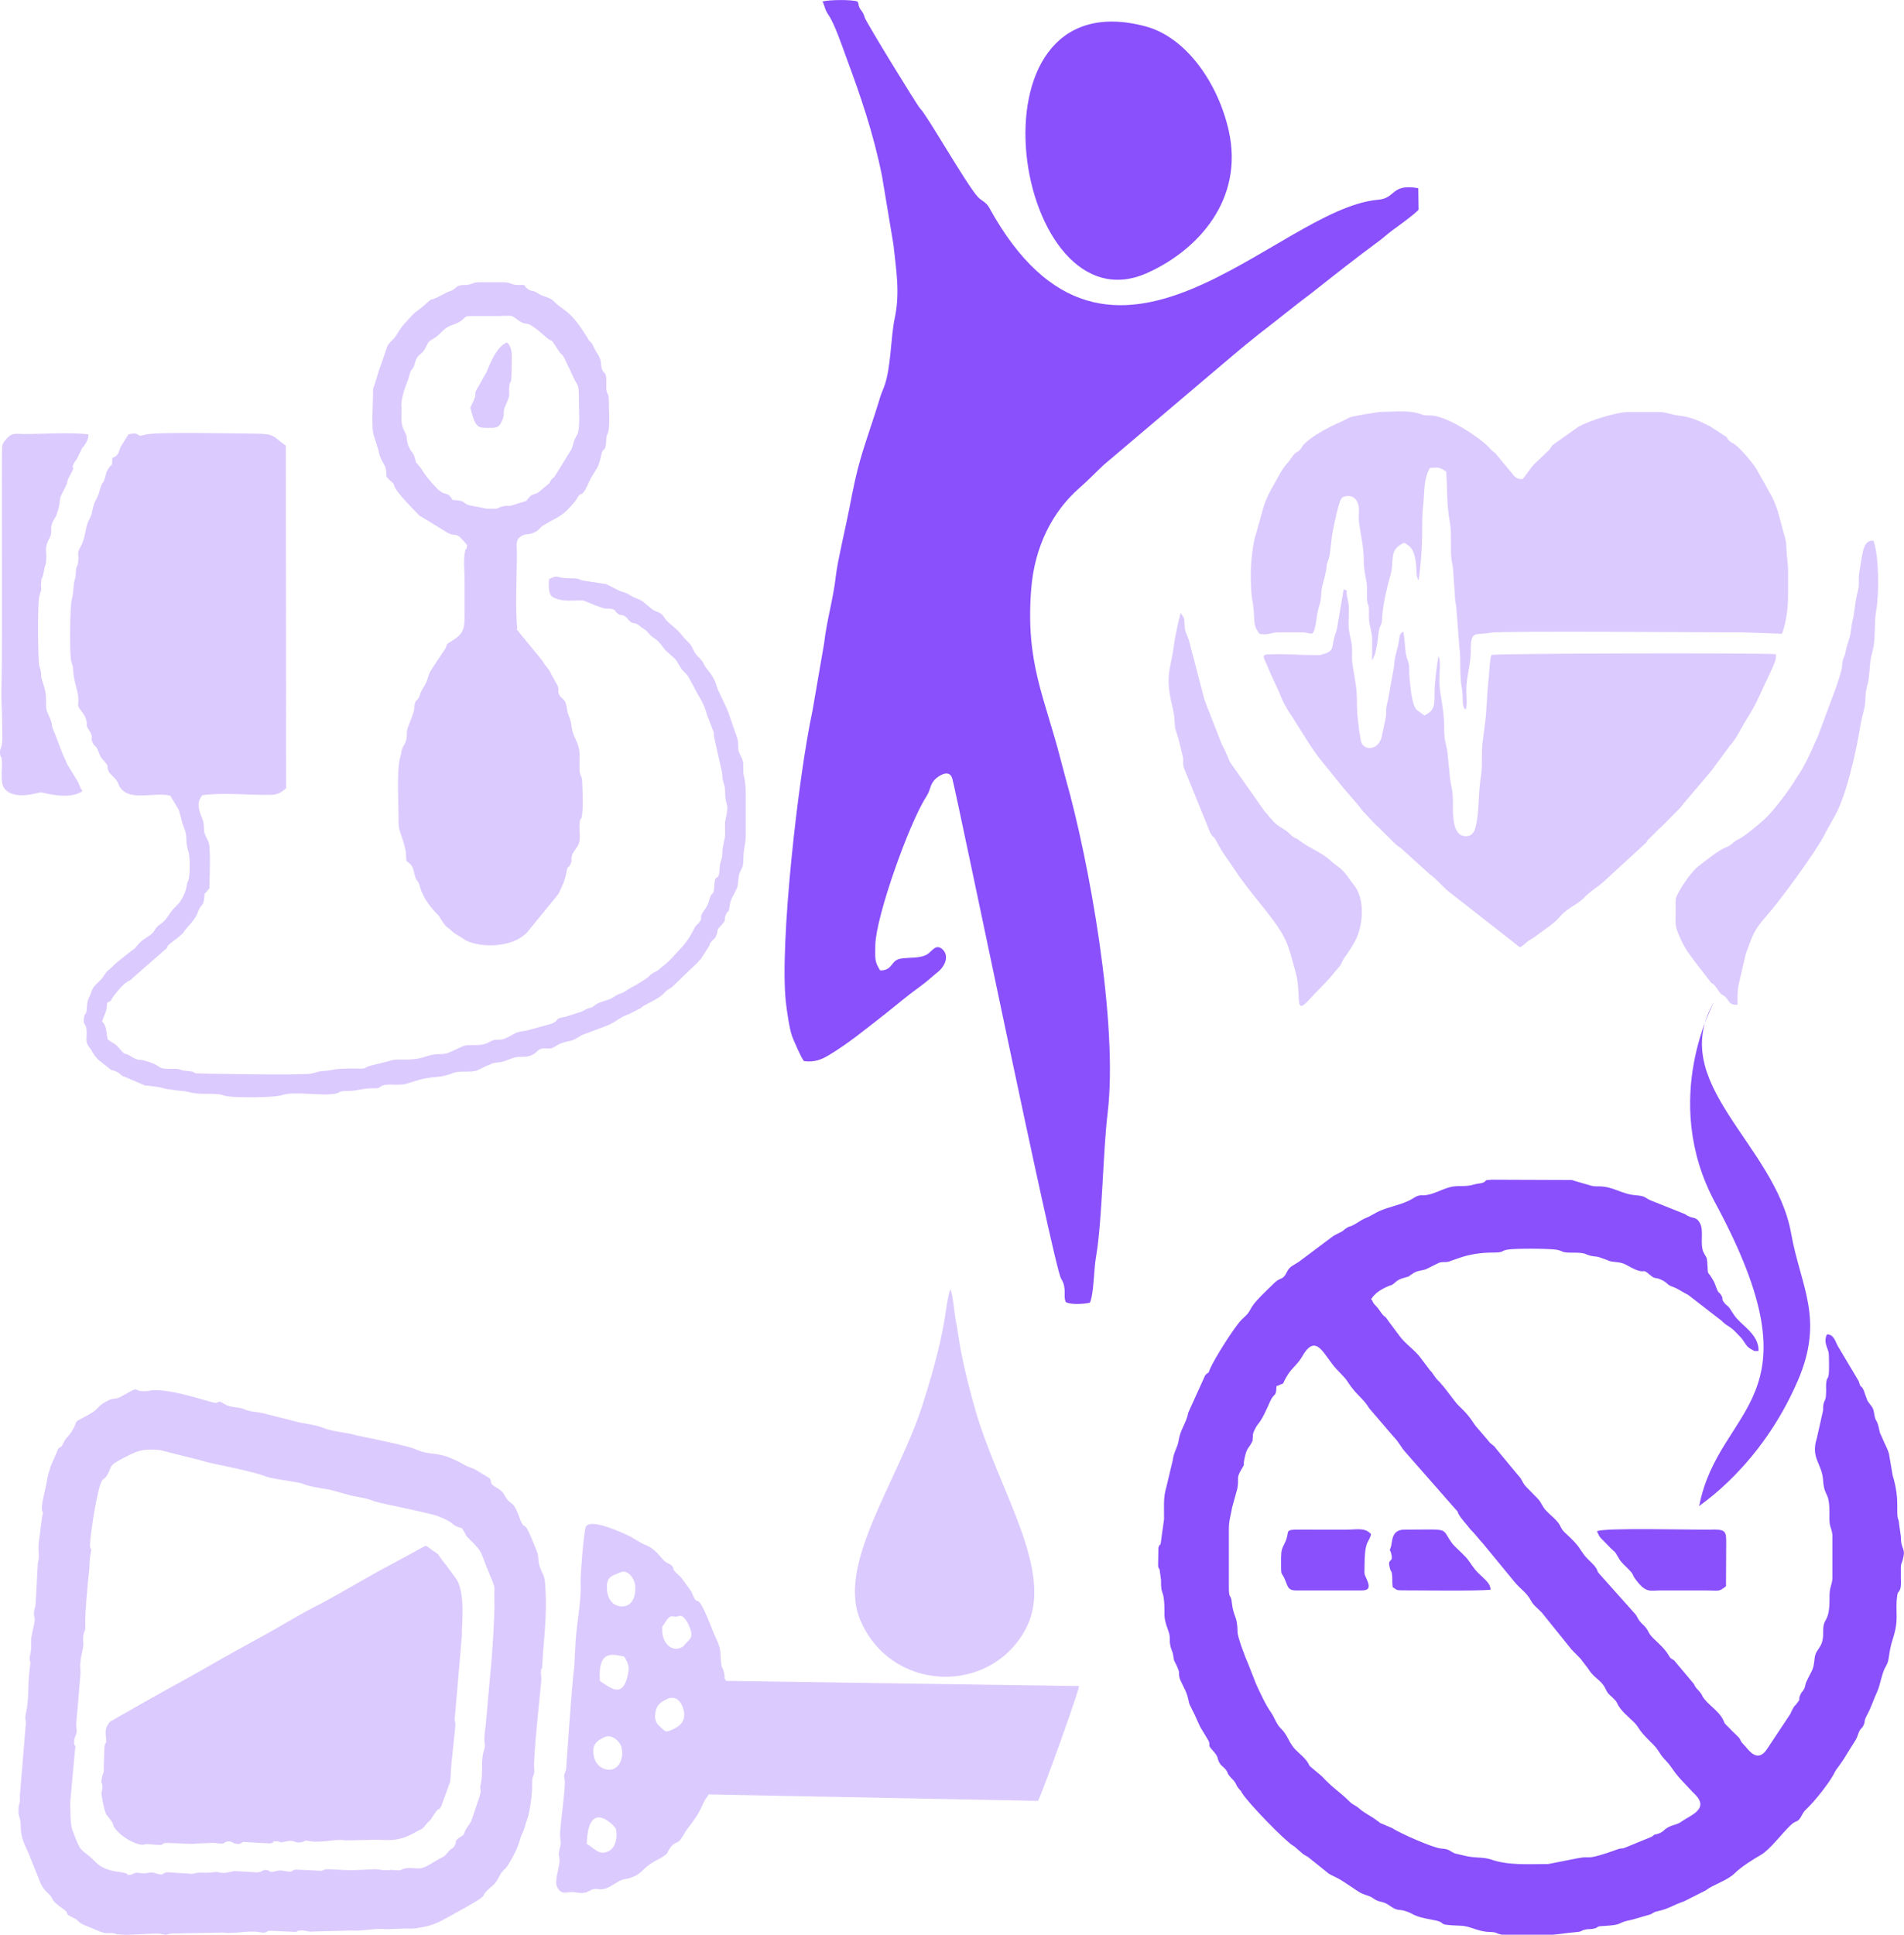 <?xml version="1.0" encoding="UTF-8"?>
<!DOCTYPE svg PUBLIC "-//W3C//DTD SVG 1.1//EN" "http://www.w3.org/Graphics/SVG/1.1/DTD/svg11.dtd">
<!-- Creator: CorelDRAW X6 -->
<svg xmlns="http://www.w3.org/2000/svg" xml:space="preserve" width="196.88mm" height="200mm" version="1.1" style="shape-rendering:geometricPrecision; text-rendering:geometricPrecision; image-rendering:optimizeQuality; fill-rule:evenodd; clip-rule:evenodd"
viewBox="0 0 19479 19788"
 xmlns:xlink="http://www.w3.org/1999/xlink">
 <defs>
  <style type="text/css">
   <![CDATA[
    .fil0 {fill:#8950FC}
    .fil1 {fill:#8950FC;fill-opacity:0.302}
   ]]>
  </style>
 </defs>
 <g id="Layer_x0020_1">
  <path class="fil0" d="M17384 15402c206,-1049 1269,-1052 164,-3099 -575,-1065 -5,-2066 -9,-2058 -499,833 623,1457 785,2368 98,550 344,869 69,1508 -382,885 -1005,1270 -1008,1283l0 -2zm-3136 831c41,25 31,33 92,33 190,0 761,8 910,-6 -3,-64 -47,-94 -125,-170 -56,-54 -78,-105 -126,-161 -45,-49 -117,-110 -142,-143 -122,-167 -3,-141 -489,-141 -134,0 -122,118 -136,168 -22,78 -16,14 0,73 30,114 -45,35 -12,156 16,56 16,5 23,81 3,38 -2,67 5,108l0 2zm-1142 -310c0,243 -2,121 48,253 25,67 34,91 108,91l667 0c73,0 90,-27 59,-102 -36,-83 -28,-46 -28,-156 2,-265 45,-223 67,-318 -65,-70 -137,-46 -254,-46 -104,0 -209,0 -312,0 -391,0 -235,-17 -323,149 -22,43 -31,67 -31,127l-2 2zm4399 -278c-210,3 -1102,-22 -1167,17 36,81 26,51 115,146 87,94 47,25 111,134 28,49 76,83 115,127 39,43 17,35 50,79 108,149 150,119 251,119l483 0c129,0 117,17 195,-43l2 -434c2,-132 -6,-148 -153,-146l-2 0zm-3477 -2357c62,-103 209,-145 212,-146 41,-25 41,-45 106,-67 104,-33 31,0 115,-54 42,-27 78,-22 131,-41l114 -57c56,-30 78,0 143,-29l83 -29c103,-35 212,-54 348,-54 112,0 70,-17 142,-30 81,-14 450,-11 508,2 64,13 41,29 143,29 173,-2 129,19 217,35 41,8 33,0 75,13l84 30c3,2 6,3 9,5 51,19 114,6 176,40 28,14 87,49 115,57 89,29 53,-19 128,45 64,54 47,19 118,52 64,29 56,48 104,67 76,27 94,49 173,89l338 261c50,49 44,37 98,75 30,21 61,57 87,83 59,56 59,105 123,137 47,24 11,16 73,17 5,-140 -120,-230 -187,-296 -61,-59 -65,-76 -106,-138 -20,-30 -36,-32 -56,-57 -42,-56 -2,-27 -34,-81 -23,-40 -20,0 -50,-79 -11,-29 -16,-48 -36,-81 -61,-105 -45,-22 -55,-168 -5,-64 -5,-46 -34,-100 -48,-86 3,-226 -41,-307 -42,-79 -84,-38 -151,-92l-338 -135c-86,-33 -53,-49 -167,-59 -151,-11 -229,-92 -383,-91 -75,2 -83,-13 -145,-27l-128 -38 -821 -3c-90,5 -41,10 -81,27 -37,16 -48,8 -94,21 -89,27 -134,10 -220,22 -89,14 -184,75 -271,87 -51,8 -50,-6 -100,13 -12,5 -62,37 -72,41 -104,52 -243,72 -344,127 -23,13 -53,30 -73,40 -30,14 -61,25 -87,43 -134,86 -89,37 -150,79 -37,27 -12,17 -70,46 -33,16 -51,24 -81,48l-327 245c-67,45 -92,43 -125,108 -42,86 -61,45 -129,111 -56,56 -192,180 -229,245 -42,76 -42,70 -101,126 -69,65 -284,405 -327,509 -26,64 2,11 -48,62l-171 377c-8,22 -6,25 -12,46 -30,95 -73,141 -90,251 -9,60 -51,118 -58,191l-67 281c-33,106 -22,207 -23,327l-30 215c-8,78 -12,17 -28,79l-3 181c12,68 -3,-10 16,43l14 103c-2,143 19,103 30,202 16,157 -17,156 44,316 33,87 -3,103 37,205l8 21c2,3 2,8 3,13l11 64c2,6 34,67 37,78 26,62 6,43 19,99 6,32 59,121 75,170 30,94 6,67 59,168 30,56 50,110 78,167l86 143c23,57 -16,32 37,92 83,91 36,76 83,146 12,17 45,40 58,59 26,37 6,29 44,72 22,27 33,29 51,60 12,19 8,19 20,38 14,22 17,22 26,33 22,27 5,3 23,33 56,95 439,491 524,540 3,2 6,3 9,5l90 78c36,27 31,13 69,45l198 159c58,32 84,37 150,81l146 97c58,40 114,40 156,72 64,48 94,21 168,75 89,64 89,29 173,59 86,30 59,49 266,86 176,32 3,51 285,60 106,3 171,60 298,64 79,2 59,13 114,25 53,13 -25,-2 26,5 14,2 42,2 58,2l355 0c132,0 209,-21 327,-30 76,-6 47,-14 92,-25 41,-10 61,-2 103,-13 50,-14 5,-21 89,-25 226,-13 114,-30 296,-65l187 -54c42,-22 36,-25 75,-33 117,-25 159,-65 265,-99l226 -114c70,-57 220,-99 296,-175 61,-62 192,-145 268,-188 90,-51 218,-223 302,-302 67,-64 69,-13 120,-110 19,-35 25,-38 51,-64 81,-79 212,-242 271,-348 2,-3 3,-6 5,-10 2,-3 3,-6 5,-10 2,-3 3,-6 5,-10 19,-33 56,-68 131,-196l78 -124c25,-45 17,-41 34,-81 20,-45 30,-33 47,-70 22,-48 0,-38 33,-99 51,-95 62,-148 104,-238 37,-79 48,-196 92,-267 42,-68 20,-121 70,-277 69,-213 22,-262 45,-440 6,-51 14,-30 28,-65 2,-3 3,-6 5,-11 9,-35 6,-76 5,-113 -3,-192 5,-105 28,-221 16,-76 -30,-81 -28,-199l-23 -165c-36,-76 20,-196 -61,-461l-34 -199c-3,-48 -53,-132 -72,-183l-9 -21c-2,-3 -3,-6 -5,-10 -12,-30 -6,-2 -14,-38 -31,-156 -37,-64 -58,-196 -9,-56 -34,-65 -67,-119l-30 -83c-2,-3 -2,-8 -3,-11 -2,-3 -3,-8 -5,-11 -31,-67 -25,-5 -51,-94l-215 -361c-28,-56 -42,-116 -109,-116 -39,78 8,138 17,186 5,25 5,189 2,216 -11,72 -17,25 -26,89 -5,30 0,68 -2,100 0,116 -33,67 -31,188l-64 284c-64,202 51,256 64,424 14,202 70,92 65,377 -2,114 20,99 31,188l0 448c-9,79 -31,84 -30,189 3,283 -69,188 -65,362 3,162 -76,157 -87,261 -14,129 -22,108 -81,234 -22,45 -8,45 -30,86 -17,32 -23,19 -39,62 -22,60 16,19 -34,83 -28,37 -22,16 -47,67 -8,16 -14,30 -19,40l-235 354c-94,146 -181,25 -218,-17l-42 -46c-25,-38 -8,-29 -47,-68 -22,-22 -33,-32 -51,-49 -19,-21 -37,-38 -58,-59 -34,-37 -12,-10 -37,-60 -50,-97 -161,-154 -209,-237 -17,-30 3,-3 -22,-37 -11,-14 -11,-13 -26,-30 -34,-38 -19,-21 -41,-60l-203 -242c-44,-27 -31,-13 -58,-56 -39,-64 -94,-111 -150,-165 -65,-64 -41,-68 -90,-124 -22,-24 -37,-33 -56,-59 -26,-35 -20,-43 -44,-70l-358 -401c-44,-49 -11,-22 -44,-72 -22,-35 -67,-70 -104,-111 -65,-78 -51,-100 -198,-234 -69,-62 -44,-72 -97,-132 -42,-46 -76,-70 -109,-106 -44,-46 -45,-81 -89,-126 -42,-43 -69,-70 -106,-108 -55,-54 -39,-73 -97,-134l-221 -267c-26,-41 -50,-38 -78,-79l-106 -124c-59,-62 -59,-106 -196,-234 -47,-43 -145,-197 -226,-273l-25 -33c-22,-32 -22,-35 -44,-57l-92 -122c-56,-81 -159,-146 -218,-227l-117 -157c-51,-78 -25,-11 -97,-118 -26,-38 -55,-51 -67,-91l-12 -11zm-960 887c92,-43 37,3 94,-94 53,-92 109,-118 162,-210 146,-254 223,2 352,135 134,138 84,97 162,197 62,79 117,113 171,202l245 286c65,68 73,103 118,154l516 588c41,43 14,13 34,52 31,56 84,106 120,156l41 43c34,38 47,59 86,100l330 401c67,78 120,103 167,192 26,51 94,92 129,143l282 350c31,32 61,62 92,94l81 106c50,87 129,113 168,189 37,72 25,52 81,105 58,54 34,52 78,110 61,79 143,132 175,183 72,118 161,167 212,248 58,91 51,67 114,143 36,45 56,92 168,205 26,27 58,65 92,97 157,153 -48,218 -134,280 -42,32 -76,29 -131,56 -61,32 -47,46 -103,67 -76,27 -9,-13 -70,32l-263 108c-51,21 -20,6 -72,16l-123 43c-234,76 -151,25 -302,54l-299 59c-189,0 -405,17 -583,-45 -87,-30 -171,-13 -274,-40l-103 -24c-59,-29 -59,-45 -134,-49 -87,-6 -425,-157 -506,-210l-120 -51c-2,-2 -23,-19 -33,-25 -62,-48 -123,-72 -179,-121 -45,-41 -58,-30 -108,-79 -97,-97 -164,-130 -277,-253l-125 -105c-8,-11 -8,-16 -14,-27 -36,-60 -86,-94 -132,-141 -67,-68 -79,-149 -146,-213 -51,-49 -67,-116 -104,-168 -56,-78 -112,-202 -153,-291l-78 -199c-30,-65 -111,-280 -111,-332 -2,-173 -42,-146 -59,-304 -9,-86 -30,-30 -30,-146l0 -607c0,-86 20,-134 33,-215l53 -192c22,-116 -16,-103 44,-202 42,-72 12,-16 28,-99 26,-130 45,-110 75,-172 20,-41 5,3 11,-48 3,-25 -2,-21 6,-51 5,-17 28,-65 44,-84 50,-59 92,-157 126,-234 47,-105 64,-38 67,-162l11 -2z"/>
  <path class="fil1" d="M4811 4167c52,207 75,208 177,210 86,0 115,3 149,-75 1,-3 3,-6 4,-9 23,-61 4,-58 19,-117l22 -52c1,-3 3,-6 4,-9 1,-3 3,-6 4,-9 33,-79 14,-66 19,-141 10,-124 25,46 26,-245 0,-63 14,-160 -47,-217 -118,36 -200,286 -210,302l-71 126c-100,166 16,18 -96,239l-1 -3zm-3966 3926c-22,-30 -33,-63 -48,-97l-110 -180c-21,-48 -21,-54 -45,-100l-81 -213c-63,-139 4,-48 -73,-208 -38,-78 8,-138 -43,-292 -1,-3 -3,-7 -3,-10 -45,-132 3,-40 -41,-189 -11,-36 -22,-638 4,-717 32,-96 8,-54 16,-135 5,-63 12,-22 25,-96 18,-100 23,-60 27,-135 4,-96 -19,-111 25,-202 15,-31 15,-24 21,-48 16,-69 -15,-70 32,-156l10 -16c18,-34 5,-1 21,-45 52,-154 5,-120 64,-229 67,-123 30,-96 62,-148 84,-142 -1,-61 59,-156 21,-31 10,-6 30,-49 81,-169 26,-51 77,-133 18,-28 33,-63 30,-96 -178,-24 -467,-3 -658,-4 -69,0 -110,-13 -154,24 -26,22 -64,63 -70,99 -8,54 5,2088 -7,2480 -4,120 7,235 7,355 0,58 3,121 1,178 -3,87 -33,82 -22,142 10,46 16,13 19,75 3,51 -16,204 15,257 89,151 362,54 384,55 19,1 288,85 426,-13l-1 2zm4447 -1663c-23,-205 -3,-555 -4,-777 0,-76 -16,-127 36,-163 58,-40 75,-15 137,-42 69,-31 48,-46 103,-78 160,-93 192,-87 318,-241 21,-25 27,-45 36,-55 36,-40 19,-3 52,-39 26,-28 56,-114 82,-157 63,-105 71,-94 101,-231 18,-84 41,-6 49,-138 4,-76 3,-36 16,-78 1,-3 3,-6 4,-10l7 -36c10,-88 0,-184 0,-274 0,-105 -15,-55 -25,-124 -5,-39 4,-96 -3,-133 -11,-57 -32,-36 -45,-87 -14,-51 0,-60 -23,-112 -22,-51 -16,-13 -69,-126 -21,-45 -30,-21 -56,-78l-78 -118c-81,-108 -112,-133 -204,-199 -73,-52 -55,-72 -158,-103 -40,-12 -45,-21 -84,-42 -47,-25 -47,-4 -89,-37 -53,-42 5,-37 -92,-37 -85,0 -63,-28 -162,-28l-225 0c-104,0 -75,28 -162,28 -104,0 -70,37 -160,67 -3,1 -7,1 -10,3l-95 48c-133,69 -19,-24 -160,99 -99,84 -45,16 -195,183 -56,63 -66,105 -110,153 -33,36 -62,54 -71,102l-78 225c-1,3 -1,7 -3,10l-38 124c-19,58 -18,24 -18,105 0,123 -15,275 1,395l56 180c16,103 64,130 75,192 14,79 -14,60 40,111 60,57 22,7 53,75 30,63 200,236 251,287l248 151c138,96 99,-25 239,151 -10,82 -11,7 -23,72 -16,88 -3,193 -3,283 0,127 -1,254 0,382 1,127 -26,181 -130,242 -80,48 -33,30 -81,102 -10,15 -14,18 -22,31l-100 150c-23,42 11,-15 -10,16 -33,51 -30,100 -67,159 -58,93 -37,85 -60,126 -11,19 -29,24 -37,51 -10,28 -3,46 -12,82 -15,63 -66,160 -71,211 -4,42 4,45 -8,88 -18,60 -40,61 -51,130 -7,39 1,9 -10,46 -38,130 -16,483 -16,662 0,78 15,91 33,153l10 30c29,99 32,97 36,213 49,36 67,54 81,124 22,106 34,48 60,147 25,90 95,190 156,254 19,19 33,31 48,57 69,115 67,81 137,151l134 84c170,78 485,66 624,-91l317 -388c1,-3 7,-15 8,-18 36,-76 59,-121 74,-208 12,-69 14,-28 36,-70 30,-55 6,-36 18,-91 11,-49 58,-81 74,-135 19,-61 -4,-142 7,-210 12,-76 15,0 25,-84 12,-99 4,-216 1,-314 -3,-106 -29,-51 -29,-175 0,-75 8,-144 -11,-205 -8,-27 -19,-55 -30,-76 -56,-114 -25,-139 -69,-238 -23,-51 -14,-114 -45,-156 -16,-21 -38,-28 -51,-55 -21,-46 0,-48 -16,-93l-70 -126c-30,-67 -47,-58 -84,-127l-269 -329 7 0zm-1187 -2263c0,-66 12,-115 32,-183l29 -78c21,-51 10,-28 25,-79 15,-52 25,-43 38,-69 15,-30 3,-4 14,-40 30,-111 67,-78 107,-154 40,-79 25,-64 99,-109 41,-25 69,-67 111,-97 51,-36 88,-34 140,-66 73,-43 34,-60 130,-60 92,0 184,0 274,0 111,0 121,-15 173,25 144,112 62,-28 303,186 95,84 27,-22 133,141 55,87 11,-30 110,183 11,22 26,55 41,87 49,109 58,58 58,232 0,114 15,296 -16,358 -1,3 -4,6 -5,7 -36,66 -30,70 -51,138l-180 292c-10,9 -12,4 -29,25 -25,33 -11,24 -18,34l-119 99c-32,18 -41,10 -73,31 -16,12 -32,37 -49,54l-155 48c-41,6 -49,-4 -92,9 -75,24 -5,22 -156,22l-181 -36c-77,-24 -14,-43 -169,-54 -63,-111 -60,-7 -185,-145 -122,-135 -107,-141 -148,-192 -73,-91 -21,-6 -59,-114 -15,-42 -53,-55 -71,-144 -11,-55 4,-45 -27,-105 -44,-82 -30,-126 -30,-247l-1 0zm1512 1750c-5,70 -8,157 33,186 41,28 112,40 162,40 210,0 104,-19 271,46l75 27c47,16 59,3 101,13 47,12 25,19 58,45 40,30 32,4 74,28 25,13 33,37 52,52 45,37 32,4 81,34 26,15 22,19 60,43 51,31 52,61 110,97 74,48 82,100 134,141l81 73c37,48 49,93 92,132 47,43 52,73 84,126 7,12 5,9 14,25 64,132 96,145 138,298l53 136c26,55 4,39 18,91l81 362c1,109 27,84 29,190 1,157 48,96 5,277 -16,69 7,150 -14,217l-18 93c-1,139 -22,84 -29,192 -8,156 -45,40 -53,163 -11,159 -21,39 -56,172 -18,70 -56,94 -73,136 -22,52 12,27 -26,82 -21,28 -32,21 -53,66 -38,75 -70,127 -126,189 -62,64 -123,142 -196,195 -37,27 -36,39 -81,58 -47,21 -55,49 -90,69l-93 58c-19,13 -52,27 -75,42 -117,75 -58,30 -136,70 -27,15 -45,31 -62,37 -53,21 -114,30 -156,63 -49,37 0,9 -69,33 -26,9 -44,22 -69,34l-162 51c-125,22 -55,31 -138,70l-249 69c-73,16 -92,6 -167,51 -143,84 -130,12 -232,72 -55,31 -114,28 -185,28 -80,0 -93,21 -158,48 -69,28 -74,45 -166,45 -126,-1 -144,57 -350,55 -97,0 -106,-3 -182,21l-175 43c-85,31 -14,30 -167,28 -236,-1 -195,19 -300,24 -69,3 -81,18 -137,28 -111,18 -1160,0 -1172,-3 -53,-15 -5,-16 -89,-24 -64,-6 -45,-7 -90,-18 -59,-13 -132,7 -184,-15 -11,-4 -52,-33 -73,-42l-19 -7c-160,-61 -108,-3 -212,-67 -89,-55 -42,9 -123,-85 -48,-55 -59,-46 -118,-90 -15,-81 -7,-132 -56,-184 33,-97 43,-78 53,-190 63,-39 14,9 52,-49 36,-52 104,-135 149,-163 34,-22 26,-7 60,-42l325 -284c78,-61 -47,6 136,-127l55 -49c44,-72 118,-123 148,-207 37,-102 53,-51 66,-142 12,-93 -11,-25 30,-79 32,-43 23,-4 25,-82 3,-84 12,-350 -8,-416 -1,-4 -7,-15 -8,-19 -27,-58 -41,-63 -41,-139 -1,-76 -32,-105 -47,-171 -19,-79 -1,-108 29,-153 217,-31 477,0 701,-4 69,-1 108,-24 158,-69l-3 -3503c-138,-97 -106,-123 -330,-123 -160,0 -1021,-21 -1115,12 -93,33 -36,-37 -165,-4l-81 130c-16,42 -19,76 -59,100 -14,9 -12,3 -25,10 -1,108 -3,46 -45,117 -26,42 -23,75 -41,118 -14,33 -15,13 -30,54l-27 88c-1,3 -3,6 -4,9 -1,3 -3,6 -4,9 -1,3 -3,6 -4,9l-18 36c-26,52 -27,87 -40,138 -4,19 -36,73 -43,97 -25,88 -26,160 -71,238 -38,69 -15,52 -21,135 -7,88 -18,24 -25,123 -4,55 4,25 -11,73 -19,64 -10,135 -30,199 -21,64 -22,525 -11,612 8,64 21,36 26,138 4,85 45,184 51,259 5,69 -18,73 21,124 19,25 48,60 59,100 22,85 -16,37 33,114 49,76 4,66 36,127 23,45 25,9 56,85 27,64 16,51 60,100 58,66 18,43 44,103 11,25 58,63 73,82 37,45 19,48 53,93 103,132 336,36 506,75l88 147c1,6 5,22 8,33l7 21c15,52 14,69 34,117 49,118 8,130 49,256 18,54 16,231 1,286 -14,49 -7,-6 -19,63 -10,57 -34,111 -66,159 -12,19 -43,48 -69,75 -49,52 -69,114 -133,156 -74,49 -40,64 -107,114 -47,33 -78,45 -118,90 -36,39 -25,42 -73,70l-166 133c-34,37 -47,46 -74,69 -27,22 -40,55 -63,82 -33,39 -85,72 -100,120 -27,82 -47,81 -52,171 -5,103 -21,42 -30,111 -12,90 22,37 27,135 3,54 -11,96 10,139 11,22 19,24 32,46 23,40 53,90 90,118 184,142 69,67 173,112 44,19 37,34 70,48 4,1 16,4 19,6l203 87c78,7 138,12 218,36l144 19c90,0 80,30 249,30 223,0 149,16 250,28 82,10 459,15 548,-16 114,-40 404,13 537,-13 63,-12 26,-28 126,-28 95,1 155,-28 251,-27 96,1 56,-7 108,-28 60,-24 170,7 254,-22l107 -33c159,-48 206,-13 358,-73 71,-28 185,-2 250,-28l96 -46c55,-18 47,-28 100,-33 81,-7 104,-25 171,-48 63,-22 129,1 188,-27 49,-24 62,-51 84,-61 41,-19 82,0 126,-12 15,-4 63,-39 89,-48 107,-37 104,-13 204,-79 14,-9 81,-33 101,-40l155 -58c101,-37 132,-87 240,-124l118 -60c44,-43 178,-88 237,-151 51,-54 29,-25 81,-63l265 -254c12,-18 21,-22 32,-34l88 -138c12,-30 -7,-3 16,-36 23,-31 41,-30 56,-72 26,-70 -14,-31 48,-99 66,-72 18,-43 49,-111 34,-69 23,12 41,-108 10,-70 74,-133 82,-207 5,-55 5,-88 23,-124 25,-51 30,-49 32,-120 1,-133 25,-147 25,-274 -1,-105 0,-210 0,-314 0,-112 1,-183 -21,-278 -11,-48 1,-94 -8,-141 -6,-25 -38,-84 -44,-103 -12,-51 3,-76 -15,-135l-78 -226c-26,-91 -117,-248 -132,-304 -19,-75 -59,-127 -107,-187 -33,-42 -14,-39 -56,-88 -22,-24 -47,-45 -66,-79 -25,-45 -25,-61 -60,-96 -86,-82 -52,-69 -140,-148 -42,-37 -85,-67 -111,-112 -30,-52 -81,-46 -125,-81 -88,-70 -78,-79 -171,-114 -29,-10 -64,-39 -99,-52 -21,-7 -40,-12 -58,-19l-137 -69 -243 -37c-55,-16 -36,-22 -118,-22 -167,1 -118,-45 -221,7l-4 -3z"/>
  <path class="fil1" d="M12387 8525c25,48 26,18 56,76 79,148 102,162 179,280 118,183 273,356 403,530 162,220 164,306 227,521 71,247 -22,475 146,288 87,-97 182,-180 265,-288 19,-24 27,-29 43,-50 20,-26 16,-29 33,-62 13,-26 76,-101 131,-209 72,-141 97,-395 -6,-542l-53 -70c-81,-127 -143,-142 -189,-188 -94,-91 -218,-130 -332,-217 -59,-45 -16,11 -110,-79 -32,-30 -81,-53 -111,-76 -63,-50 -98,-109 -130,-139l-346 -492c-32,-50 -40,-103 -92,-192l-130 -333c-19,-45 -39,-98 -52,-138l-156 -597c-14,-47 -40,-80 -43,-142 -3,-83 -1,-83 -42,-136 -22,88 -55,230 -66,315 -35,279 -101,312 -12,668 16,65 13,95 20,173 4,47 26,85 38,138l39 157c20,73 -9,86 27,162l260 641 3 2zm5389 1755c1,-71 -3,-127 9,-198l75 -324c66,-179 78,-238 203,-379 144,-161 515,-668 603,-842 23,-45 10,-24 33,-62l68 -121c126,-218 227,-691 263,-915 29,-179 52,-162 56,-330 1,-58 25,-115 30,-154 9,-59 12,-133 19,-191 9,-65 25,-104 33,-154 19,-98 6,-248 26,-362 32,-170 30,-562 -27,-718 -108,-6 -108,111 -144,316 -16,88 7,124 -20,215 -14,48 -26,138 -33,195 -14,109 -14,35 -37,217 -7,56 -38,117 -49,183 -12,64 -13,42 -29,92 -10,35 -6,56 -14,95 -7,33 -40,141 -53,177l-192 516c-12,18 -97,233 -175,356l-63 98c-63,106 -224,315 -309,392 -62,55 -199,171 -257,198 -75,36 -56,55 -139,88 -79,33 -198,132 -270,186 -101,76 -232,295 -239,338 -4,24 -1,94 -1,121 0,80 -10,142 17,210 52,132 82,183 166,295l153 198c65,94 10,-17 107,124 27,39 27,26 58,50 52,41 36,94 136,86l-1 0zm-928 -1678l121 -121c29,-27 23,-18 49,-45l180 -183c14,-17 17,-26 35,-45l273 -321c1,-2 4,-6 6,-8l189 -257c56,-59 95,-141 137,-214 39,-67 91,-145 130,-224l160 -342c22,-55 46,-91 40,-151 -232,-15 -2875,-8 -2909,8 -19,35 -23,198 -30,250 -19,150 -17,327 -40,477 -6,41 -9,79 -16,124 -23,141 -3,259 -20,373 -32,207 -19,332 -46,485 -12,71 -30,147 -113,145 -157,-3 -126,-294 -131,-406 -3,-82 -29,-142 -33,-235l-23 -230c-20,-104 -32,-104 -32,-239 1,-197 -50,-345 -50,-483 0,-73 17,-192 -7,-247 -14,32 -40,285 -42,342 -1,162 7,204 -102,263 -10,-6 -63,-44 -78,-56 -56,-50 -68,-262 -76,-333 -6,-45 1,-88 -6,-133 -6,-33 -25,-67 -30,-103 -12,-65 -14,-189 -29,-235 -29,23 -36,35 -40,74 -12,109 -49,167 -52,276l-65 362c-29,91 -7,121 -26,195l-36 168c-30,145 -198,157 -216,32 -22,-138 -39,-260 -38,-398 1,-132 -26,-247 -46,-379 -10,-68 3,-141 -9,-210 -9,-53 -29,-114 -30,-182 -1,-65 7,-157 -1,-218 -4,-30 -9,-45 -16,-86 -12,-74 19,-36 -33,-67l-68 398c-4,35 -19,59 -27,91 -32,121 4,147 -144,185 -27,8 -330,-9 -403,-8 -242,3 -188,-15 -113,183l94 204c32,89 81,179 136,257l173 274c29,41 59,88 88,127l252 313c22,29 26,30 50,58l105 121c1,2 4,6 6,8l48 62c20,21 33,32 53,55 35,36 68,77 107,109l169 168c20,20 39,29 62,47l296 268c66,45 114,108 175,162l716 560c6,6 20,17 27,21 40,-14 58,-50 107,-77 56,-32 56,-39 102,-71 61,-44 150,-103 193,-156 55,-65 118,-101 196,-153 48,-32 61,-53 92,-82 62,-55 130,-92 192,-154l414 -380c1,-2 4,-6 6,-8l-1 -5zm-2334 -2670c29,-210 37,-376 37,-601 0,-115 14,-186 19,-289 3,-82 16,-194 61,-257 92,-2 84,-12 164,38 16,198 -1,295 40,533 19,109 0,257 16,374 6,47 10,29 14,85l19 262c0,77 17,114 17,165l29 374c20,141 -4,257 29,447 14,77 -9,161 35,195 20,-44 7,-142 7,-203 0,-127 48,-271 46,-398 -3,-218 45,-156 202,-186 108,-21 2282,-3 2597,-3l385 14c45,-121 63,-271 62,-403 0,-79 0,-156 0,-235 0,-97 -14,-144 -16,-220 -3,-103 -9,-103 -35,-194 -35,-126 -53,-229 -114,-350l-160 -286c-48,-73 -146,-189 -214,-245 -25,-20 -38,-17 -65,-42 -40,-41 4,-21 -53,-55l-137 -89c-120,-61 -201,-100 -336,-114 -61,-6 -117,-35 -185,-35l-316 0c-126,0 -404,89 -517,153l-258 183c-19,20 -19,35 -48,61l-117 112c-55,45 -97,121 -144,177 -55,2 -78,-17 -107,-56l-164 -198c-1,-2 -4,-5 -7,-8l-22 -18c-25,-21 -30,-30 -53,-53 -115,-112 -427,-313 -587,-318 -62,-2 -56,5 -108,-15 -120,-42 -277,-21 -404,-21 -26,0 -297,45 -317,56 -75,45 -312,127 -465,271 -23,21 -17,27 -40,55 -32,36 -25,17 -53,41 -35,29 -45,64 -78,98 -62,67 -100,154 -146,233 -45,74 -87,165 -111,256l-62 223c-35,86 -58,315 -58,412 0,300 20,229 33,427 7,112 0,117 56,198 104,15 118,-15 189,-15l250 0c91,0 107,58 134,-71 14,-68 14,-126 38,-197 30,-95 12,-117 30,-198 12,-48 33,-120 42,-176 10,-70 1,-42 23,-103 23,-65 26,-204 43,-283 13,-62 62,-330 100,-354 66,-29 123,-11 152,48 30,62 9,124 17,200 14,129 50,254 49,401 0,82 13,135 27,212 13,73 0,138 10,210 6,45 13,8 16,73 1,36 -1,74 1,111 4,56 32,136 32,194l-1 221 29 -62c38,-156 26,-159 42,-251 6,-35 13,-29 25,-67 10,-39 4,-48 9,-88 14,-138 46,-277 82,-401 48,-164 -26,-256 140,-336 75,39 97,73 117,174 16,82 0,182 35,210l-1 -2z"/>
  <path class="fil1" d="M9725 13185c-23,31 -51,246 -62,311 -44,281 -145,623 -228,882 -250,775 -875,1618 -635,2189 313,746 1338,777 1697,87 301,-579 -279,-1398 -519,-2234 -55,-191 -105,-387 -146,-594 -23,-113 -33,-223 -54,-320 -11,-52 -32,-281 -55,-320l1 0zm-5400 2639c-184,105 -368,197 -559,306 -181,102 -368,214 -555,309 -182,94 -352,202 -550,309 -193,105 -374,205 -562,314 -182,105 -374,207 -555,309l-415 236c-72,74 -43,144 -43,181 1,94 -6,-11 -18,86l-7 209c3,61 -6,37 -17,91 -18,91 1,31 3,99 1,65 -15,34 -6,97 4,29 28,167 51,194 105,131 40,74 84,136 59,83 195,160 269,167 47,5 22,-10 80,-5 207,21 95,-8 179,-13l261 10c65,-6 128,-6 193,-10 55,-3 54,5 91,6 69,5 32,-18 86,-21 43,-3 39,16 77,23 58,10 43,-8 79,-18l269 15c66,-8 3,-23 75,-21 48,2 14,19 81,3 109,-26 90,21 168,6 51,-10 14,-24 86,-11 130,21 258,-26 364,-8l273 -5c102,-11 235,40 428,-70 105,-60 66,-19 131,-97 34,-40 22,-11 51,-57 99,-157 54,-44 97,-121l91 -248c8,-70 8,-159 18,-230l33 -319c8,-78 -7,-53 -3,-105l73 -854c-7,-73 46,-440 -70,-584l-99 -134c-124,-152 -17,-58 -161,-163 -40,-29 -32,-34 -76,-8l4 -3zm1406 2959c0,76 18,34 -6,131 -22,92 4,44 -1,129 -7,86 -55,199 -23,259 50,95 105,37 183,52 160,31 131,-49 241,-32 77,11 134,-40 199,-76 61,-34 59,-19 117,-37 141,-44 113,-95 268,-178 161,-86 90,-63 161,-149 36,-42 52,-24 87,-61 12,-13 47,-71 59,-92 29,-50 113,-128 177,-281 17,-39 36,-60 58,-95l3368 66c39,-61 422,-1132 421,-1174l-3612 -53c-33,-52 -6,-11 -18,-70 -23,-116 -29,-5 -39,-210 -4,-89 -50,-155 -77,-228 -195,-500 -132,-181 -221,-406l-105 -144c-131,-118 -46,-66 -97,-121 -23,-26 -43,-16 -86,-60 -34,-36 -83,-108 -167,-146 -32,-15 -26,-6 -54,-24l-92 -53c-12,-8 -25,-16 -43,-24 -61,-28 -390,-184 -437,-89 -18,37 -57,514 -52,579 10,142 -39,417 -50,569l-15 286c-22,131 -83,1043 -83,1043 -15,66 -29,40 -15,113 12,71 -48,461 -48,574l1 3zm613 -2700c66,-29 117,31 139,78 34,68 26,265 -113,269 -99,3 -152,-74 -160,-167 -11,-139 47,-142 134,-180l0 0zm597 448c12,-3 33,-23 81,45 19,28 47,95 50,120 8,63 -19,71 -65,123 -1,2 -4,6 -6,8 -6,6 -14,16 -22,19 -101,57 -204,-34 -204,-173 0,-53 -1,-31 18,-61 80,-128 75,-61 148,-81l0 0zm-804 662c-23,-346 155,-262 248,-251 26,44 55,92 44,155 -47,283 -171,176 -294,95l1 0zm691 183c99,-45 161,53 171,144 10,102 -63,147 -138,178 -52,23 -59,8 -102,-32 -29,-28 -55,-50 -57,-104 -1,-112 50,-152 126,-186zm-653 396c77,-47 171,40 183,100 25,108 -18,204 -97,226 -43,13 -152,-8 -182,-121 -40,-147 51,-180 95,-205l0 0zm-172 1089c11,-459 262,-209 292,-165 21,31 26,188 -65,236 -106,55 -152,-37 -226,-71l-1 0zm-4794 921c50,21 374,-15 433,-3 87,16 21,11 116,-3l523 -10c124,16 257,-24 367,-5 105,19 55,-15 126,-13l218 10c75,5 17,-5 76,-13 50,-8 79,19 146,10l377 -10c109,10 239,-26 355,-13l139 -5c48,-6 116,3 171,-5 172,-26 208,-47 373,-138 484,-269 210,-133 411,-298 33,-27 52,-65 73,-105 29,-55 52,-55 80,-99 43,-65 94,-162 119,-241 7,-23 15,-52 25,-74 43,-95 30,-91 52,-146 34,-86 59,-294 55,-385 -4,-86 29,-58 21,-150 -10,-120 59,-749 72,-888 4,-52 -3,-55 -3,-84 0,-87 3,-3 12,-61l10 -155c22,-256 41,-477 19,-722 -6,-63 -32,-92 -51,-146 -25,-70 -7,-99 -30,-157 -19,-49 -86,-223 -112,-252 -26,-29 -15,6 -46,-47 -10,-18 -18,-47 -28,-71 -68,-178 -77,-86 -146,-210 -23,-42 -52,-60 -94,-84 -83,-50 -12,-66 -84,-105l-108 -65c-29,-21 -84,-34 -119,-53 -286,-165 -328,-83 -512,-165 -73,-34 -475,-115 -556,-131 -59,-11 -86,-23 -137,-31 -88,-15 -172,-26 -252,-57 -91,-36 -207,-40 -305,-71l-277 -70c-43,-13 -108,-19 -145,-26 -70,-11 -66,-26 -126,-36 -52,-8 -103,-10 -148,-37 -88,-57 -46,3 -121,-18 -175,-47 -433,-134 -621,-125 -29,2 -22,8 -66,10 -160,5 -28,-71 -246,52 -63,36 -79,16 -131,39 -4,2 -54,31 -58,32 -66,44 -48,60 -142,113 -199,112 -90,31 -185,183 -32,50 -52,52 -76,104 -43,92 -39,11 -73,104l-55 125c-12,27 -37,118 -41,142 -12,91 -63,254 -55,319 6,34 19,10 1,76l-33 257c-12,108 14,121 -10,212l-22 413c-3,49 -14,45 -17,91 -3,57 7,31 7,74 0,47 -40,168 -37,231 6,110 -14,121 -14,165 1,73 17,-18 -3,133 -17,134 -4,293 -34,421 -22,97 10,63 -6,150l-58 704c7,102 -15,61 -14,152 1,86 23,57 23,162 1,128 48,191 88,291l52 131c43,94 59,186 128,248 97,86 3,58 175,178 63,44 -12,34 95,84 62,29 36,37 102,70 34,16 80,31 121,50 157,73 134,10 232,52l0 -3zm-287 -3973c-7,-53 59,-505 108,-636 25,-66 33,-29 65,-84 54,-94 15,-94 131,-157 177,-95 225,-116 404,-102l433 108c50,19 161,40 221,53 109,23 335,71 430,108 76,31 331,55 388,78l19 8c105,34 199,39 266,55l210 58c95,19 152,24 233,57 47,19 574,120 659,155 159,66 124,74 178,100 55,26 48,0 80,53 36,61 4,29 63,87 143,141 95,112 208,375 59,141 34,84 40,256 4,131 -23,566 -40,717l-50 555c-33,218 12,155 -19,257 -33,107 -3,194 -30,335 0,3 -1,6 -3,10 -12,91 21,21 -18,144l-75 222c-8,21 -47,71 -58,92 -36,74 1,36 -61,79 -73,52 -17,34 -58,94 -22,32 -19,3 -70,66 -36,44 -39,37 -84,61 -50,28 -135,87 -185,95 -34,5 -90,-3 -126,-2 -77,2 -57,24 -110,24 -52,-2 -43,-8 -105,-2 -43,5 -92,-10 -124,-10l-250 11c-75,-2 -150,-6 -229,-11 -70,-3 -34,23 -108,15l-226 -11c-69,8 -12,32 -108,16 -52,-10 -61,-10 -112,3 -61,16 -44,-11 -86,-15 -41,-3 -37,23 -98,24l-224 -13c-26,2 -73,19 -116,19 -62,-2 -43,-16 -108,-6 -59,8 -75,3 -132,3 -46,0 -69,18 -105,11l-232 -15c-54,8 -26,37 -102,15 -51,-16 -54,-15 -108,-6 -63,10 -73,-11 -113,-2 -26,5 -23,15 -46,18 -73,10 -1,3 -54,-15l-43 -10c-230,-24 -257,-107 -327,-163 -106,-86 -94,-57 -174,-267 -25,-63 -19,-210 -23,-283l48 -524c14,-97 -11,-28 -8,-102 3,-57 28,-58 26,-116 -3,-61 -8,-44 1,-123l37 -435c8,-79 -19,-79 21,-252 19,-87 4,-60 8,-136 4,-78 26,-45 21,-128 -6,-92 28,-456 40,-557 6,-44 3,-104 11,-149 19,-112 7,-34 -4,-110l-3 0z"/>
  <path class="fil0" d="M8772 15c-65,-21 -287,-18 -357,0 27,55 20,78 61,138 59,84 137,310 177,421 151,406 283,790 371,1229l116 696c27,254 70,492 14,754 -43,199 -37,515 -110,705 -23,58 -34,81 -54,153 -17,58 -31,94 -47,147 -131,404 -165,473 -254,944 -32,168 -120,534 -137,683 -27,242 -93,454 -121,696l-119 690c-146,678 -338,2383 -272,2980 11,97 36,269 63,346 14,39 103,244 123,256 105,15 183,-18 254,-61 197,-118 379,-268 565,-413 124,-97 230,-190 369,-290 69,-49 121,-100 185,-151 71,-59 118,-167 36,-235 -63,-46 -96,21 -143,54 -73,49 -189,33 -277,48 -105,16 -79,124 -211,120 -56,-91 -51,-109 -49,-260 6,-290 344,-1243 522,-1518 51,-79 32,-130 105,-190 45,-37 137,-87 162,12 64,242 1035,4979 1111,5107 20,36 32,58 36,108 3,27 0,54 1,81 1,19 3,18 5,34l6 18c49,31 188,21 248,7 1,-3 3,-9 4,-12 1,-3 3,-7 4,-12l9 -34c26,-135 23,-281 46,-418 63,-370 70,-1069 117,-1456 113,-925 -192,-2597 -426,-3420 -18,-70 -34,-127 -52,-196 -168,-654 -363,-997 -303,-1753 34,-433 218,-792 494,-1033 96,-84 161,-154 251,-238l1316 -1115c82,-70 188,-157 267,-219 200,-153 352,-280 546,-425 229,-181 453,-358 687,-530 50,-37 79,-67 131,-105 57,-42 227,-163 271,-213l-3 -220c-283,-49 -226,103 -411,118 -1043,89 -2743,2330 -3980,79 -31,-57 -77,-66 -116,-109 -113,-122 -525,-845 -590,-904 -25,-23 -553,-883 -567,-931 -20,-73 -42,-61 -61,-120 -6,-21 4,-7 -9,-37l-6 -5zm2982 2769c502,-231 974,-742 817,-1446 -108,-483 -432,-956 -851,-1068 -1921,-513 -1340,3165 34,2514z"/>
 </g>
</svg>
